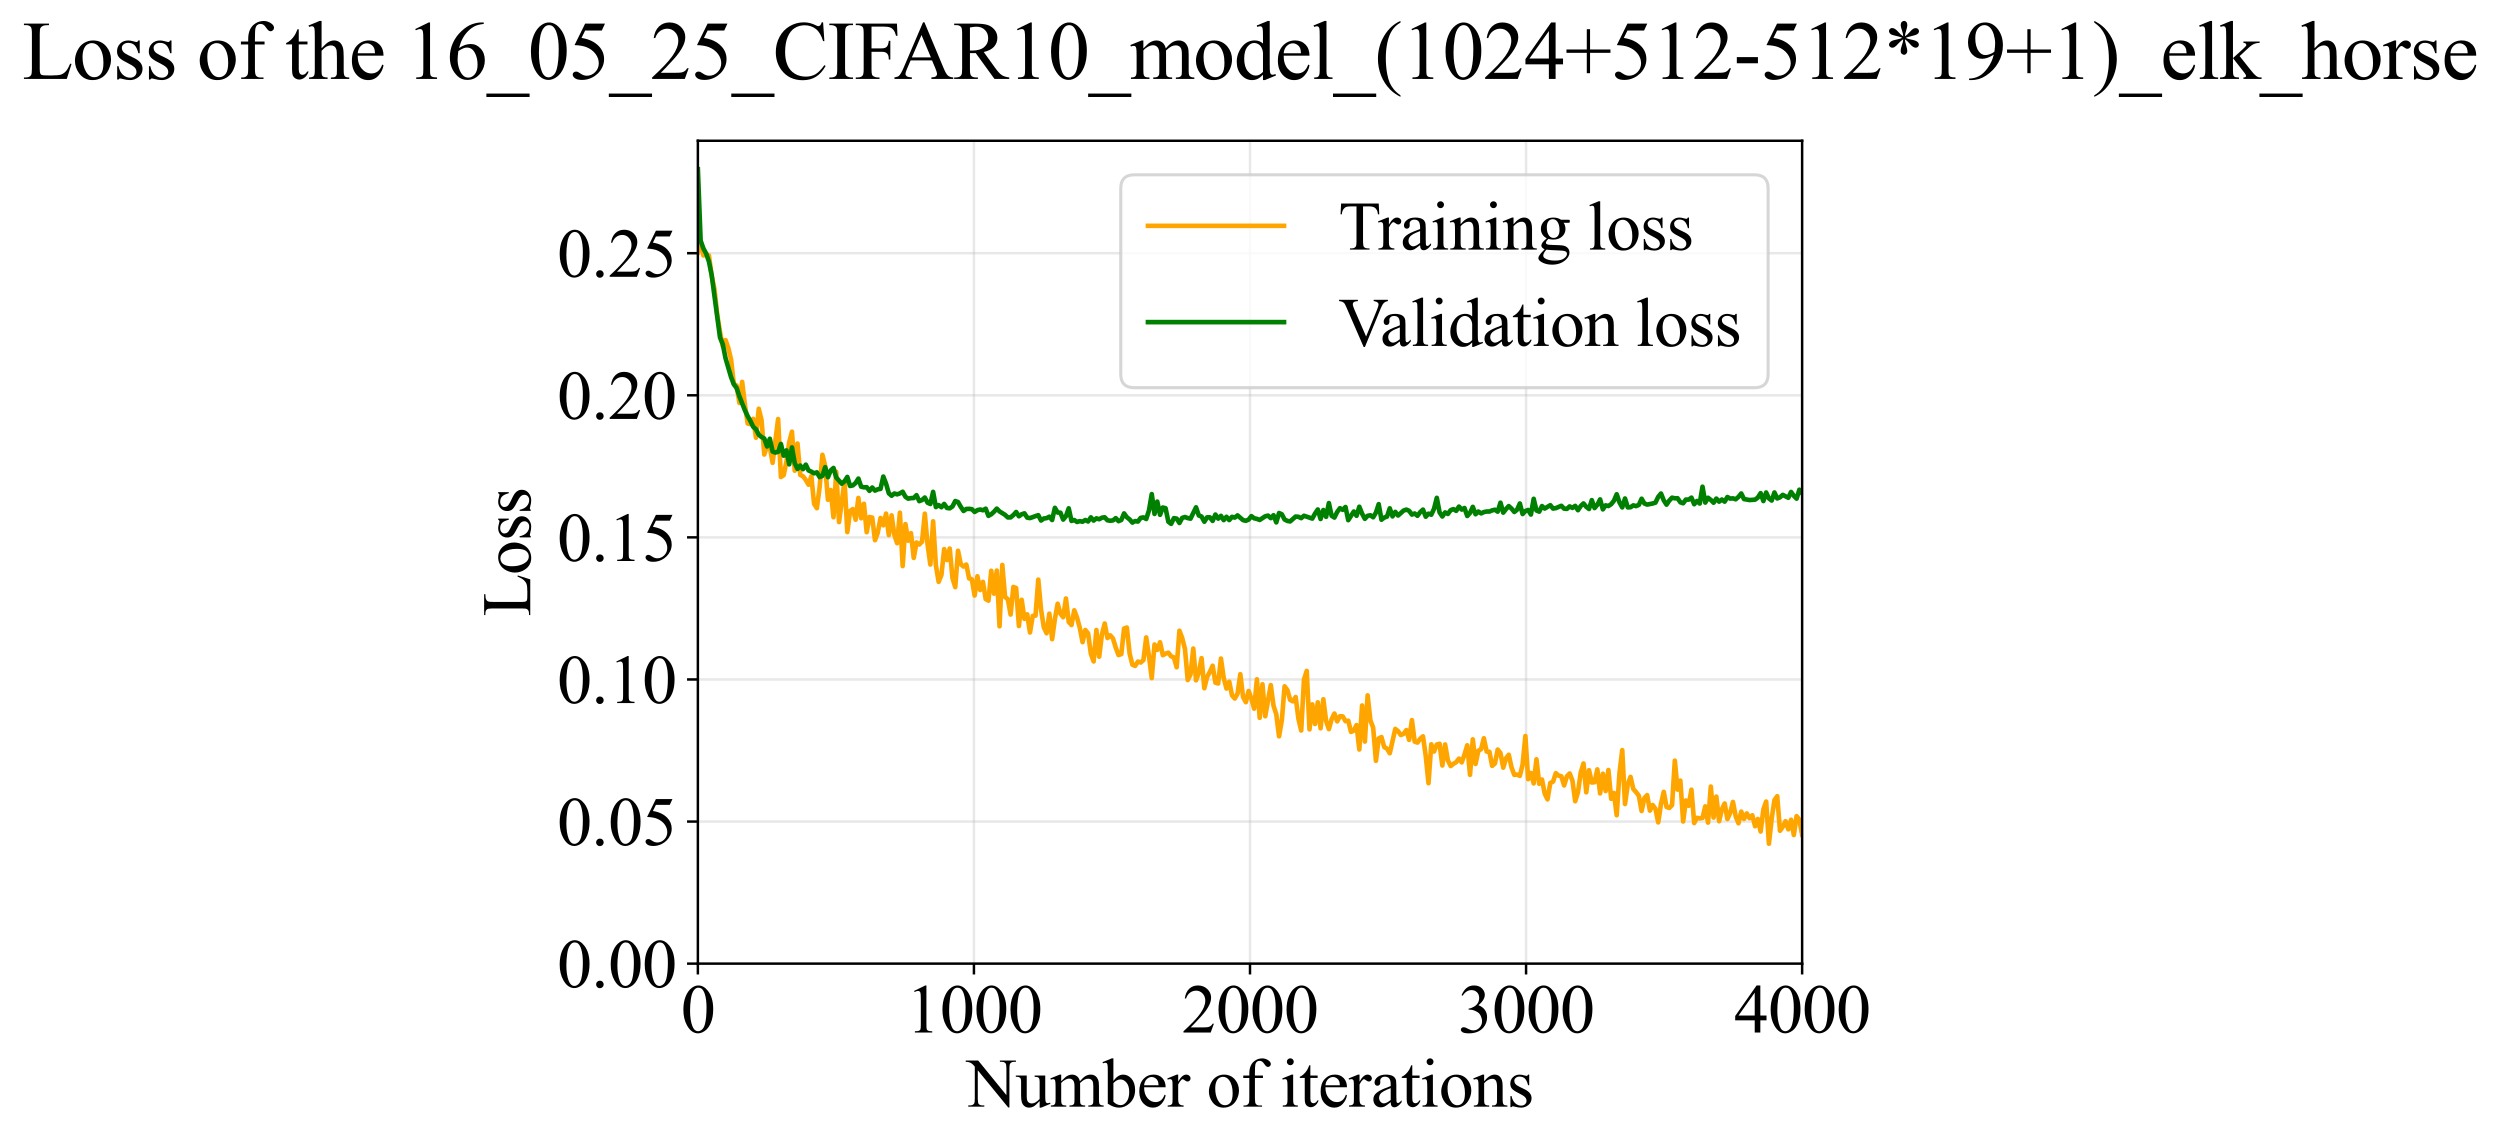 <?xml version="1.0" encoding="utf-8" standalone="no"?>
<!DOCTYPE svg PUBLIC "-//W3C//DTD SVG 1.1//EN"
  "http://www.w3.org/Graphics/SVG/1.1/DTD/svg11.dtd">
<svg xmlns:xlink="http://www.w3.org/1999/xlink" width="808.5pt" height="369.808pt" viewBox="0 0 808.5 369.808" xmlns="http://www.w3.org/2000/svg" version="1.1">
 <defs>
  <style type="text/css">*{stroke-linejoin: round; stroke-linecap: butt}</style>
 </defs>
 <g id="figure_1">
  <g id="patch_1">
   <path d="M -0 369.808 
L 808.5 369.808 
L 808.5 0 
L -0 0 
z
" style="fill: #ffffff"/>
  </g>
  <g id="axes_1">
   <g id="patch_2">
    <path d="M 225.69 311.644 
L 582.81 311.644 
L 582.81 45.532 
L 225.69 45.532 
z
" style="fill: #ffffff"/>
   </g>
   <g id="matplotlib.axis_1">
    <g id="xtick_1">
     <g id="line2d_1">
      <path d="M 225.69 311.644 
L 225.69 45.532 
" clip-path="url(#pa7003e4041)" style="fill: none; stroke: #b0b0b0; stroke-opacity: 0.3; stroke-width: 0.8; stroke-linecap: square"/>
     </g>
     <g id="line2d_2">
      <defs>
       <path id="m3076a26219" d="M 0 0 
L 0 3.5 
" style="stroke: #000000; stroke-width: 0.8"/>
      </defs>
      <g>
       <use xlink:href="#m3076a26219" x="225.69" y="311.644" style="stroke: #000000; stroke-width: 0.8"/>
      </g>
     </g>
     <g id="text_1">
      <!-- 0 -->
      <g transform="translate(220.19 333.92) scale(0.22 -0.22)">
       <defs>
        <path id="TimesNewRomanPSMT-30" d="M 231 2094 
Q 231 2819 450 3342 
Q 669 3866 1031 4122 
Q 1313 4325 1613 4325 
Q 2100 4325 2488 3828 
Q 2972 3213 2972 2159 
Q 2972 1422 2759 906 
Q 2547 391 2217 158 
Q 1888 -75 1581 -75 
Q 975 -75 572 641 
Q 231 1244 231 2094 
z
M 844 2016 
Q 844 1141 1059 588 
Q 1238 122 1591 122 
Q 1759 122 1940 273 
Q 2122 425 2216 781 
Q 2359 1319 2359 2297 
Q 2359 3022 2209 3506 
Q 2097 3866 1919 4016 
Q 1791 4119 1609 4119 
Q 1397 4119 1231 3928 
Q 1006 3669 925 3112 
Q 844 2556 844 2016 
z
" transform="scale(0.016)"/>
       </defs>
       <use xlink:href="#TimesNewRomanPSMT-30"/>
      </g>
     </g>
    </g>
    <g id="xtick_2">
     <g id="line2d_3">
      <path d="M 314.97 311.644 
L 314.97 45.532 
" clip-path="url(#pa7003e4041)" style="fill: none; stroke: #b0b0b0; stroke-opacity: 0.3; stroke-width: 0.8; stroke-linecap: square"/>
     </g>
     <g id="line2d_4">
      <g>
       <use xlink:href="#m3076a26219" x="314.97" y="311.644" style="stroke: #000000; stroke-width: 0.8"/>
      </g>
     </g>
     <g id="text_2">
      <!-- 1000 -->
      <g transform="translate(292.97 333.92) scale(0.22 -0.22)">
       <defs>
        <path id="TimesNewRomanPSMT-31" d="M 750 3822 
L 1781 4325 
L 1884 4325 
L 1884 747 
Q 1884 391 1914 303 
Q 1944 216 2037 169 
Q 2131 122 2419 116 
L 2419 0 
L 825 0 
L 825 116 
Q 1125 122 1212 167 
Q 1300 213 1334 289 
Q 1369 366 1369 747 
L 1369 3034 
Q 1369 3497 1338 3628 
Q 1316 3728 1258 3775 
Q 1200 3822 1119 3822 
Q 1003 3822 797 3725 
L 750 3822 
z
" transform="scale(0.016)"/>
       </defs>
       <use xlink:href="#TimesNewRomanPSMT-31"/>
       <use xlink:href="#TimesNewRomanPSMT-30" transform="translate(50 0)"/>
       <use xlink:href="#TimesNewRomanPSMT-30" transform="translate(100 0)"/>
       <use xlink:href="#TimesNewRomanPSMT-30" transform="translate(150 0)"/>
      </g>
     </g>
    </g>
    <g id="xtick_3">
     <g id="line2d_5">
      <path d="M 404.25 311.644 
L 404.25 45.532 
" clip-path="url(#pa7003e4041)" style="fill: none; stroke: #b0b0b0; stroke-opacity: 0.3; stroke-width: 0.8; stroke-linecap: square"/>
     </g>
     <g id="line2d_6">
      <g>
       <use xlink:href="#m3076a26219" x="404.25" y="311.644" style="stroke: #000000; stroke-width: 0.8"/>
      </g>
     </g>
     <g id="text_3">
      <!-- 2000 -->
      <g transform="translate(382.25 333.92) scale(0.22 -0.22)">
       <defs>
        <path id="TimesNewRomanPSMT-32" d="M 2934 816 
L 2638 0 
L 138 0 
L 138 116 
Q 1241 1122 1691 1759 
Q 2141 2397 2141 2925 
Q 2141 3328 1894 3587 
Q 1647 3847 1303 3847 
Q 991 3847 742 3664 
Q 494 3481 375 3128 
L 259 3128 
Q 338 3706 661 4015 
Q 984 4325 1469 4325 
Q 1984 4325 2329 3994 
Q 2675 3663 2675 3213 
Q 2675 2891 2525 2569 
Q 2294 2063 1775 1497 
Q 997 647 803 472 
L 1909 472 
Q 2247 472 2383 497 
Q 2519 522 2628 598 
Q 2738 675 2819 816 
L 2934 816 
z
" transform="scale(0.016)"/>
       </defs>
       <use xlink:href="#TimesNewRomanPSMT-32"/>
       <use xlink:href="#TimesNewRomanPSMT-30" transform="translate(50 0)"/>
       <use xlink:href="#TimesNewRomanPSMT-30" transform="translate(100 0)"/>
       <use xlink:href="#TimesNewRomanPSMT-30" transform="translate(150 0)"/>
      </g>
     </g>
    </g>
    <g id="xtick_4">
     <g id="line2d_7">
      <path d="M 493.53 311.644 
L 493.53 45.532 
" clip-path="url(#pa7003e4041)" style="fill: none; stroke: #b0b0b0; stroke-opacity: 0.3; stroke-width: 0.8; stroke-linecap: square"/>
     </g>
     <g id="line2d_8">
      <g>
       <use xlink:href="#m3076a26219" x="493.53" y="311.644" style="stroke: #000000; stroke-width: 0.8"/>
      </g>
     </g>
     <g id="text_4">
      <!-- 3000 -->
      <g transform="translate(471.53 333.92) scale(0.22 -0.22)">
       <defs>
        <path id="TimesNewRomanPSMT-33" d="M 325 3431 
Q 506 3859 782 4092 
Q 1059 4325 1472 4325 
Q 1981 4325 2253 3994 
Q 2459 3747 2459 3466 
Q 2459 3003 1878 2509 
Q 2269 2356 2469 2072 
Q 2669 1788 2669 1403 
Q 2669 853 2319 450 
Q 1863 -75 997 -75 
Q 569 -75 414 31 
Q 259 138 259 259 
Q 259 350 332 419 
Q 406 488 509 488 
Q 588 488 669 463 
Q 722 447 909 348 
Q 1097 250 1169 231 
Q 1284 197 1416 197 
Q 1734 197 1970 444 
Q 2206 691 2206 1028 
Q 2206 1275 2097 1509 
Q 2016 1684 1919 1775 
Q 1784 1900 1550 2001 
Q 1316 2103 1072 2103 
L 972 2103 
L 972 2197 
Q 1219 2228 1467 2375 
Q 1716 2522 1828 2728 
Q 1941 2934 1941 3181 
Q 1941 3503 1739 3701 
Q 1538 3900 1238 3900 
Q 753 3900 428 3381 
L 325 3431 
z
" transform="scale(0.016)"/>
       </defs>
       <use xlink:href="#TimesNewRomanPSMT-33"/>
       <use xlink:href="#TimesNewRomanPSMT-30" transform="translate(50 0)"/>
       <use xlink:href="#TimesNewRomanPSMT-30" transform="translate(100 0)"/>
       <use xlink:href="#TimesNewRomanPSMT-30" transform="translate(150 0)"/>
      </g>
     </g>
    </g>
    <g id="xtick_5">
     <g id="line2d_9">
      <path d="M 582.81 311.644 
L 582.81 45.532 
" clip-path="url(#pa7003e4041)" style="fill: none; stroke: #b0b0b0; stroke-opacity: 0.3; stroke-width: 0.8; stroke-linecap: square"/>
     </g>
     <g id="line2d_10">
      <g>
       <use xlink:href="#m3076a26219" x="582.81" y="311.644" style="stroke: #000000; stroke-width: 0.8"/>
      </g>
     </g>
     <g id="text_5">
      <!-- 4000 -->
      <g transform="translate(560.81 333.92) scale(0.22 -0.22)">
       <defs>
        <path id="TimesNewRomanPSMT-34" d="M 2978 1563 
L 2978 1119 
L 2409 1119 
L 2409 0 
L 1894 0 
L 1894 1119 
L 100 1119 
L 100 1519 
L 2066 4325 
L 2409 4325 
L 2409 1563 
L 2978 1563 
z
M 1894 1563 
L 1894 3666 
L 406 1563 
L 1894 1563 
z
" transform="scale(0.016)"/>
       </defs>
       <use xlink:href="#TimesNewRomanPSMT-34"/>
       <use xlink:href="#TimesNewRomanPSMT-30" transform="translate(50 0)"/>
       <use xlink:href="#TimesNewRomanPSMT-30" transform="translate(100 0)"/>
       <use xlink:href="#TimesNewRomanPSMT-30" transform="translate(150 0)"/>
      </g>
     </g>
    </g>
    <g id="text_6">
     <!-- Number of iterations -->
     <g transform="translate(312.608 357.902) scale(0.22 -0.22)">
      <defs>
       <path id="TimesNewRomanPSMT-4e" d="M -84 4238 
L 1066 4238 
L 3656 1059 
L 3656 3503 
Q 3656 3894 3569 3991 
Q 3453 4122 3203 4122 
L 3056 4122 
L 3056 4238 
L 4531 4238 
L 4531 4122 
L 4381 4122 
Q 4113 4122 4000 3959 
Q 3931 3859 3931 3503 
L 3931 -69 
L 3819 -69 
L 1025 3344 
L 1025 734 
Q 1025 344 1109 247 
Q 1228 116 1475 116 
L 1625 116 
L 1625 0 
L 150 0 
L 150 116 
L 297 116 
Q 569 116 681 278 
Q 750 378 750 734 
L 750 3681 
Q 566 3897 470 3965 
Q 375 4034 191 4094 
Q 100 4122 -84 4122 
L -84 4238 
z
" transform="scale(0.016)"/>
       <path id="TimesNewRomanPSMT-75" d="M 2709 2863 
L 2709 1128 
Q 2709 631 2732 520 
Q 2756 409 2807 365 
Q 2859 322 2928 322 
Q 3025 322 3147 375 
L 3191 266 
L 2334 -88 
L 2194 -88 
L 2194 519 
Q 1825 119 1631 15 
Q 1438 -88 1222 -88 
Q 981 -88 804 51 
Q 628 191 559 409 
Q 491 628 491 1028 
L 491 2306 
Q 491 2509 447 2587 
Q 403 2666 317 2708 
Q 231 2750 6 2747 
L 6 2863 
L 1009 2863 
L 1009 947 
Q 1009 547 1148 422 
Q 1288 297 1484 297 
Q 1619 297 1789 381 
Q 1959 466 2194 703 
L 2194 2325 
Q 2194 2569 2105 2655 
Q 2016 2741 1734 2747 
L 1734 2863 
L 2709 2863 
z
" transform="scale(0.016)"/>
       <path id="TimesNewRomanPSMT-6d" d="M 1050 2338 
Q 1363 2650 1419 2697 
Q 1559 2816 1721 2881 
Q 1884 2947 2044 2947 
Q 2313 2947 2506 2790 
Q 2700 2634 2766 2338 
Q 3088 2713 3309 2830 
Q 3531 2947 3766 2947 
Q 3994 2947 4170 2830 
Q 4347 2713 4450 2447 
Q 4519 2266 4519 1878 
L 4519 647 
Q 4519 378 4559 278 
Q 4591 209 4675 161 
Q 4759 113 4950 113 
L 4950 0 
L 3538 0 
L 3538 113 
L 3597 113 
Q 3781 113 3884 184 
Q 3956 234 3988 344 
Q 4000 397 4000 647 
L 4000 1878 
Q 4000 2228 3916 2372 
Q 3794 2572 3525 2572 
Q 3359 2572 3192 2489 
Q 3025 2406 2788 2181 
L 2781 2147 
L 2788 2013 
L 2788 647 
Q 2788 353 2820 281 
Q 2853 209 2943 161 
Q 3034 113 3253 113 
L 3253 0 
L 1806 0 
L 1806 113 
Q 2044 113 2133 169 
Q 2222 225 2256 338 
Q 2272 391 2272 647 
L 2272 1878 
Q 2272 2228 2169 2381 
Q 2031 2581 1784 2581 
Q 1616 2581 1450 2491 
Q 1191 2353 1050 2181 
L 1050 647 
Q 1050 366 1089 281 
Q 1128 197 1204 155 
Q 1281 113 1516 113 
L 1516 0 
L 100 0 
L 100 113 
Q 297 113 375 155 
Q 453 197 493 289 
Q 534 381 534 647 
L 534 1741 
Q 534 2213 506 2350 
Q 484 2453 437 2492 
Q 391 2531 309 2531 
Q 222 2531 100 2484 
L 53 2597 
L 916 2947 
L 1050 2947 
L 1050 2338 
z
" transform="scale(0.016)"/>
       <path id="TimesNewRomanPSMT-62" d="M 984 2369 
Q 1400 2947 1881 2947 
Q 2322 2947 2650 2570 
Q 2978 2194 2978 1541 
Q 2978 778 2472 313 
Q 2038 -88 1503 -88 
Q 1253 -88 995 3 
Q 738 94 469 275 
L 469 3241 
Q 469 3728 445 3840 
Q 422 3953 372 3993 
Q 322 4034 247 4034 
Q 159 4034 28 3984 
L -16 4094 
L 844 4444 
L 984 4444 
L 984 2369 
z
M 984 2169 
L 984 456 
Q 1144 300 1314 220 
Q 1484 141 1663 141 
Q 1947 141 2192 453 
Q 2438 766 2438 1363 
Q 2438 1913 2192 2208 
Q 1947 2503 1634 2503 
Q 1469 2503 1303 2419 
Q 1178 2356 984 2169 
z
" transform="scale(0.016)"/>
       <path id="TimesNewRomanPSMT-65" d="M 681 1784 
Q 678 1147 991 784 
Q 1303 422 1725 422 
Q 2006 422 2214 576 
Q 2422 731 2563 1106 
L 2659 1044 
Q 2594 616 2278 264 
Q 1963 -88 1488 -88 
Q 972 -88 605 314 
Q 238 716 238 1394 
Q 238 2128 614 2539 
Q 991 2950 1559 2950 
Q 2041 2950 2350 2633 
Q 2659 2316 2659 1784 
L 681 1784 
z
M 681 1966 
L 2006 1966 
Q 1991 2241 1941 2353 
Q 1863 2528 1708 2628 
Q 1553 2728 1384 2728 
Q 1125 2728 920 2526 
Q 716 2325 681 1966 
z
" transform="scale(0.016)"/>
       <path id="TimesNewRomanPSMT-72" d="M 1038 2947 
L 1038 2303 
Q 1397 2947 1775 2947 
Q 1947 2947 2059 2842 
Q 2172 2738 2172 2600 
Q 2172 2478 2090 2393 
Q 2009 2309 1897 2309 
Q 1788 2309 1652 2417 
Q 1516 2525 1450 2525 
Q 1394 2525 1328 2463 
Q 1188 2334 1038 2041 
L 1038 669 
Q 1038 431 1097 309 
Q 1138 225 1241 169 
Q 1344 113 1538 113 
L 1538 0 
L 72 0 
L 72 113 
Q 291 113 397 181 
Q 475 231 506 341 
Q 522 394 522 644 
L 522 1753 
Q 522 2253 501 2348 
Q 481 2444 426 2487 
Q 372 2531 291 2531 
Q 194 2531 72 2484 
L 41 2597 
L 906 2947 
L 1038 2947 
z
" transform="scale(0.016)"/>
       <path id="TimesNewRomanPSMT-20" transform="scale(0.016)"/>
       <path id="TimesNewRomanPSMT-6f" d="M 1600 2947 
Q 2250 2947 2644 2453 
Q 2978 2031 2978 1484 
Q 2978 1100 2793 706 
Q 2609 313 2286 112 
Q 1963 -88 1566 -88 
Q 919 -88 538 428 
Q 216 863 216 1403 
Q 216 1797 411 2186 
Q 606 2575 925 2761 
Q 1244 2947 1600 2947 
z
M 1503 2744 
Q 1338 2744 1170 2645 
Q 1003 2547 900 2300 
Q 797 2053 797 1666 
Q 797 1041 1045 587 
Q 1294 134 1700 134 
Q 2003 134 2200 384 
Q 2397 634 2397 1244 
Q 2397 2006 2069 2444 
Q 1847 2744 1503 2744 
z
" transform="scale(0.016)"/>
       <path id="TimesNewRomanPSMT-66" d="M 1319 2638 
L 1319 756 
Q 1319 356 1406 250 
Q 1522 113 1716 113 
L 1975 113 
L 1975 0 
L 266 0 
L 266 113 
L 394 113 
Q 519 113 622 175 
Q 725 238 764 344 
Q 803 450 803 756 
L 803 2638 
L 247 2638 
L 247 2863 
L 803 2863 
L 803 3050 
Q 803 3478 940 3775 
Q 1078 4072 1361 4255 
Q 1644 4438 1997 4438 
Q 2325 4438 2600 4225 
Q 2781 4084 2781 3909 
Q 2781 3816 2700 3733 
Q 2619 3650 2525 3650 
Q 2453 3650 2373 3701 
Q 2294 3753 2178 3923 
Q 2063 4094 1966 4153 
Q 1869 4213 1750 4213 
Q 1606 4213 1506 4136 
Q 1406 4059 1362 3898 
Q 1319 3738 1319 3069 
L 1319 2863 
L 2056 2863 
L 2056 2638 
L 1319 2638 
z
" transform="scale(0.016)"/>
       <path id="TimesNewRomanPSMT-69" d="M 928 4444 
Q 1059 4444 1151 4351 
Q 1244 4259 1244 4128 
Q 1244 3997 1151 3903 
Q 1059 3809 928 3809 
Q 797 3809 703 3903 
Q 609 3997 609 4128 
Q 609 4259 701 4351 
Q 794 4444 928 4444 
z
M 1188 2947 
L 1188 647 
Q 1188 378 1227 289 
Q 1266 200 1342 156 
Q 1419 113 1622 113 
L 1622 0 
L 231 0 
L 231 113 
Q 441 113 512 153 
Q 584 194 626 287 
Q 669 381 669 647 
L 669 1750 
Q 669 2216 641 2353 
Q 619 2453 572 2492 
Q 525 2531 444 2531 
Q 356 2531 231 2484 
L 188 2597 
L 1050 2947 
L 1188 2947 
z
" transform="scale(0.016)"/>
       <path id="TimesNewRomanPSMT-74" d="M 1031 3803 
L 1031 2863 
L 1700 2863 
L 1700 2644 
L 1031 2644 
L 1031 788 
Q 1031 509 1111 412 
Q 1191 316 1316 316 
Q 1419 316 1516 380 
Q 1613 444 1666 569 
L 1788 569 
Q 1678 263 1478 108 
Q 1278 -47 1066 -47 
Q 922 -47 784 33 
Q 647 113 581 261 
Q 516 409 516 719 
L 516 2644 
L 63 2644 
L 63 2747 
Q 234 2816 414 2980 
Q 594 3144 734 3369 
Q 806 3488 934 3803 
L 1031 3803 
z
" transform="scale(0.016)"/>
       <path id="TimesNewRomanPSMT-61" d="M 1822 413 
Q 1381 72 1269 19 
Q 1100 -59 909 -59 
Q 613 -59 420 144 
Q 228 347 228 678 
Q 228 888 322 1041 
Q 450 1253 767 1440 
Q 1084 1628 1822 1897 
L 1822 2009 
Q 1822 2438 1686 2597 
Q 1550 2756 1291 2756 
Q 1094 2756 978 2650 
Q 859 2544 859 2406 
L 866 2225 
Q 866 2081 792 2003 
Q 719 1925 600 1925 
Q 484 1925 411 2006 
Q 338 2088 338 2228 
Q 338 2497 613 2722 
Q 888 2947 1384 2947 
Q 1766 2947 2009 2819 
Q 2194 2722 2281 2516 
Q 2338 2381 2338 1966 
L 2338 994 
Q 2338 584 2353 492 
Q 2369 400 2405 369 
Q 2441 338 2488 338 
Q 2538 338 2575 359 
Q 2641 400 2828 588 
L 2828 413 
Q 2478 -56 2159 -56 
Q 2006 -56 1915 50 
Q 1825 156 1822 413 
z
M 1822 616 
L 1822 1706 
Q 1350 1519 1213 1441 
Q 966 1303 859 1153 
Q 753 1003 753 825 
Q 753 600 887 451 
Q 1022 303 1197 303 
Q 1434 303 1822 616 
z
" transform="scale(0.016)"/>
       <path id="TimesNewRomanPSMT-6e" d="M 1034 2341 
Q 1538 2947 1994 2947 
Q 2228 2947 2397 2830 
Q 2566 2713 2666 2444 
Q 2734 2256 2734 1869 
L 2734 647 
Q 2734 375 2778 278 
Q 2813 200 2889 156 
Q 2966 113 3172 113 
L 3172 0 
L 1756 0 
L 1756 113 
L 1816 113 
Q 2016 113 2095 173 
Q 2175 234 2206 353 
Q 2219 400 2219 647 
L 2219 1819 
Q 2219 2209 2117 2386 
Q 2016 2563 1775 2563 
Q 1403 2563 1034 2156 
L 1034 647 
Q 1034 356 1069 288 
Q 1113 197 1189 155 
Q 1266 113 1500 113 
L 1500 0 
L 84 0 
L 84 113 
L 147 113 
Q 366 113 442 223 
Q 519 334 519 647 
L 519 1709 
Q 519 2225 495 2337 
Q 472 2450 423 2490 
Q 375 2531 294 2531 
Q 206 2531 84 2484 
L 38 2597 
L 900 2947 
L 1034 2947 
L 1034 2341 
z
" transform="scale(0.016)"/>
       <path id="TimesNewRomanPSMT-73" d="M 2050 2947 
L 2050 1972 
L 1947 1972 
Q 1828 2431 1642 2597 
Q 1456 2763 1169 2763 
Q 950 2763 815 2647 
Q 681 2531 681 2391 
Q 681 2216 781 2091 
Q 878 1963 1175 1819 
L 1631 1597 
Q 2266 1288 2266 781 
Q 2266 391 1970 151 
Q 1675 -88 1309 -88 
Q 1047 -88 709 6 
Q 606 38 541 38 
Q 469 38 428 -44 
L 325 -44 
L 325 978 
L 428 978 
Q 516 541 762 319 
Q 1009 97 1316 97 
Q 1531 97 1667 223 
Q 1803 350 1803 528 
Q 1803 744 1651 891 
Q 1500 1038 1047 1263 
Q 594 1488 453 1669 
Q 313 1847 313 2119 
Q 313 2472 555 2709 
Q 797 2947 1181 2947 
Q 1350 2947 1591 2875 
Q 1750 2828 1803 2828 
Q 1853 2828 1881 2850 
Q 1909 2872 1947 2947 
L 2050 2947 
z
" transform="scale(0.016)"/>
      </defs>
      <use xlink:href="#TimesNewRomanPSMT-4e"/>
      <use xlink:href="#TimesNewRomanPSMT-75" transform="translate(72.217 0)"/>
      <use xlink:href="#TimesNewRomanPSMT-6d" transform="translate(122.217 0)"/>
      <use xlink:href="#TimesNewRomanPSMT-62" transform="translate(200 0)"/>
      <use xlink:href="#TimesNewRomanPSMT-65" transform="translate(250 0)"/>
      <use xlink:href="#TimesNewRomanPSMT-72" transform="translate(294.385 0)"/>
      <use xlink:href="#TimesNewRomanPSMT-20" transform="translate(327.686 0)"/>
      <use xlink:href="#TimesNewRomanPSMT-6f" transform="translate(352.686 0)"/>
      <use xlink:href="#TimesNewRomanPSMT-66" transform="translate(402.686 0)"/>
      <use xlink:href="#TimesNewRomanPSMT-20" transform="translate(435.986 0)"/>
      <use xlink:href="#TimesNewRomanPSMT-69" transform="translate(460.986 0)"/>
      <use xlink:href="#TimesNewRomanPSMT-74" transform="translate(488.77 0)"/>
      <use xlink:href="#TimesNewRomanPSMT-65" transform="translate(516.553 0)"/>
      <use xlink:href="#TimesNewRomanPSMT-72" transform="translate(560.938 0)"/>
      <use xlink:href="#TimesNewRomanPSMT-61" transform="translate(594.238 0)"/>
      <use xlink:href="#TimesNewRomanPSMT-74" transform="translate(638.623 0)"/>
      <use xlink:href="#TimesNewRomanPSMT-69" transform="translate(666.406 0)"/>
      <use xlink:href="#TimesNewRomanPSMT-6f" transform="translate(694.189 0)"/>
      <use xlink:href="#TimesNewRomanPSMT-6e" transform="translate(744.189 0)"/>
      <use xlink:href="#TimesNewRomanPSMT-73" transform="translate(794.189 0)"/>
     </g>
    </g>
   </g>
   <g id="matplotlib.axis_2">
    <g id="ytick_1">
     <g id="line2d_11">
      <path d="M 225.69 311.644 
L 582.81 311.644 
" clip-path="url(#pa7003e4041)" style="fill: none; stroke: #b0b0b0; stroke-opacity: 0.3; stroke-width: 0.8; stroke-linecap: square"/>
     </g>
     <g id="line2d_12">
      <defs>
       <path id="ma879e52574" d="M 0 0 
L -3.5 0 
" style="stroke: #000000; stroke-width: 0.8"/>
      </defs>
      <g>
       <use xlink:href="#ma879e52574" x="225.69" y="311.644" style="stroke: #000000; stroke-width: 0.8"/>
      </g>
     </g>
     <g id="text_7">
      <!-- 0.00 -->
      <g transform="translate(180.19 319.282) scale(0.22 -0.22)">
       <defs>
        <path id="TimesNewRomanPSMT-2e" d="M 800 606 
Q 947 606 1047 504 
Q 1147 403 1147 259 
Q 1147 116 1045 14 
Q 944 -88 800 -88 
Q 656 -88 554 14 
Q 453 116 453 259 
Q 453 406 554 506 
Q 656 606 800 606 
z
" transform="scale(0.016)"/>
       </defs>
       <use xlink:href="#TimesNewRomanPSMT-30"/>
       <use xlink:href="#TimesNewRomanPSMT-2e" transform="translate(50 0)"/>
       <use xlink:href="#TimesNewRomanPSMT-30" transform="translate(75 0)"/>
       <use xlink:href="#TimesNewRomanPSMT-30" transform="translate(125 0)"/>
      </g>
     </g>
    </g>
    <g id="ytick_2">
     <g id="line2d_13">
      <path d="M 225.69 265.691 
L 582.81 265.691 
" clip-path="url(#pa7003e4041)" style="fill: none; stroke: #b0b0b0; stroke-opacity: 0.3; stroke-width: 0.8; stroke-linecap: square"/>
     </g>
     <g id="line2d_14">
      <g>
       <use xlink:href="#ma879e52574" x="225.69" y="265.691" style="stroke: #000000; stroke-width: 0.8"/>
      </g>
     </g>
     <g id="text_8">
      <!-- 0.05 -->
      <g transform="translate(180.19 273.33) scale(0.22 -0.22)">
       <defs>
        <path id="TimesNewRomanPSMT-35" d="M 2778 4238 
L 2534 3706 
L 1259 3706 
L 981 3138 
Q 1809 3016 2294 2522 
Q 2709 2097 2709 1522 
Q 2709 1188 2573 903 
Q 2438 619 2231 419 
Q 2025 219 1772 97 
Q 1413 -75 1034 -75 
Q 653 -75 479 54 
Q 306 184 306 341 
Q 306 428 378 495 
Q 450 563 559 563 
Q 641 563 702 538 
Q 763 513 909 409 
Q 1144 247 1384 247 
Q 1750 247 2026 523 
Q 2303 800 2303 1197 
Q 2303 1581 2056 1914 
Q 1809 2247 1375 2428 
Q 1034 2569 447 2591 
L 1259 4238 
L 2778 4238 
z
" transform="scale(0.016)"/>
       </defs>
       <use xlink:href="#TimesNewRomanPSMT-30"/>
       <use xlink:href="#TimesNewRomanPSMT-2e" transform="translate(50 0)"/>
       <use xlink:href="#TimesNewRomanPSMT-30" transform="translate(75 0)"/>
       <use xlink:href="#TimesNewRomanPSMT-35" transform="translate(125 0)"/>
      </g>
     </g>
    </g>
    <g id="ytick_3">
     <g id="line2d_15">
      <path d="M 225.69 219.739 
L 582.81 219.739 
" clip-path="url(#pa7003e4041)" style="fill: none; stroke: #b0b0b0; stroke-opacity: 0.3; stroke-width: 0.8; stroke-linecap: square"/>
     </g>
     <g id="line2d_16">
      <g>
       <use xlink:href="#ma879e52574" x="225.69" y="219.739" style="stroke: #000000; stroke-width: 0.8"/>
      </g>
     </g>
     <g id="text_9">
      <!-- 0.10 -->
      <g transform="translate(180.19 227.378) scale(0.22 -0.22)">
       <use xlink:href="#TimesNewRomanPSMT-30"/>
       <use xlink:href="#TimesNewRomanPSMT-2e" transform="translate(50 0)"/>
       <use xlink:href="#TimesNewRomanPSMT-31" transform="translate(75 0)"/>
       <use xlink:href="#TimesNewRomanPSMT-30" transform="translate(125 0)"/>
      </g>
     </g>
    </g>
    <g id="ytick_4">
     <g id="line2d_17">
      <path d="M 225.69 173.787 
L 582.81 173.787 
" clip-path="url(#pa7003e4041)" style="fill: none; stroke: #b0b0b0; stroke-opacity: 0.3; stroke-width: 0.8; stroke-linecap: square"/>
     </g>
     <g id="line2d_18">
      <g>
       <use xlink:href="#ma879e52574" x="225.69" y="173.787" style="stroke: #000000; stroke-width: 0.8"/>
      </g>
     </g>
     <g id="text_10">
      <!-- 0.15 -->
      <g transform="translate(180.19 181.425) scale(0.22 -0.22)">
       <use xlink:href="#TimesNewRomanPSMT-30"/>
       <use xlink:href="#TimesNewRomanPSMT-2e" transform="translate(50 0)"/>
       <use xlink:href="#TimesNewRomanPSMT-31" transform="translate(75 0)"/>
       <use xlink:href="#TimesNewRomanPSMT-35" transform="translate(125 0)"/>
      </g>
     </g>
    </g>
    <g id="ytick_5">
     <g id="line2d_19">
      <path d="M 225.69 127.835 
L 582.81 127.835 
" clip-path="url(#pa7003e4041)" style="fill: none; stroke: #b0b0b0; stroke-opacity: 0.3; stroke-width: 0.8; stroke-linecap: square"/>
     </g>
     <g id="line2d_20">
      <g>
       <use xlink:href="#ma879e52574" x="225.69" y="127.835" style="stroke: #000000; stroke-width: 0.8"/>
      </g>
     </g>
     <g id="text_11">
      <!-- 0.20 -->
      <g transform="translate(180.19 135.473) scale(0.22 -0.22)">
       <use xlink:href="#TimesNewRomanPSMT-30"/>
       <use xlink:href="#TimesNewRomanPSMT-2e" transform="translate(50 0)"/>
       <use xlink:href="#TimesNewRomanPSMT-32" transform="translate(75 0)"/>
       <use xlink:href="#TimesNewRomanPSMT-30" transform="translate(125 0)"/>
      </g>
     </g>
    </g>
    <g id="ytick_6">
     <g id="line2d_21">
      <path d="M 225.69 81.883 
L 582.81 81.883 
" clip-path="url(#pa7003e4041)" style="fill: none; stroke: #b0b0b0; stroke-opacity: 0.3; stroke-width: 0.8; stroke-linecap: square"/>
     </g>
     <g id="line2d_22">
      <g>
       <use xlink:href="#ma879e52574" x="225.69" y="81.883" style="stroke: #000000; stroke-width: 0.8"/>
      </g>
     </g>
     <g id="text_12">
      <!-- 0.25 -->
      <g transform="translate(180.19 89.521) scale(0.22 -0.22)">
       <use xlink:href="#TimesNewRomanPSMT-30"/>
       <use xlink:href="#TimesNewRomanPSMT-2e" transform="translate(50 0)"/>
       <use xlink:href="#TimesNewRomanPSMT-32" transform="translate(75 0)"/>
       <use xlink:href="#TimesNewRomanPSMT-35" transform="translate(125 0)"/>
      </g>
     </g>
    </g>
    <g id="text_13">
     <!-- Loss -->
     <g transform="translate(171.484 199.369) rotate(-90) scale(0.22 -0.22)">
      <defs>
       <path id="TimesNewRomanPSMT-4c" d="M 3669 1172 
L 3772 1150 
L 3409 0 
L 128 0 
L 128 116 
L 288 116 
Q 556 116 672 291 
Q 738 391 738 753 
L 738 3488 
Q 738 3884 650 3984 
Q 528 4122 288 4122 
L 128 4122 
L 128 4238 
L 2047 4238 
L 2047 4122 
Q 1709 4125 1573 4059 
Q 1438 3994 1388 3894 
Q 1338 3794 1338 3416 
L 1338 753 
Q 1338 494 1388 397 
Q 1425 331 1503 300 
Q 1581 269 1991 269 
L 2300 269 
Q 2788 269 2984 341 
Q 3181 413 3343 595 
Q 3506 778 3669 1172 
z
" transform="scale(0.016)"/>
      </defs>
      <use xlink:href="#TimesNewRomanPSMT-4c"/>
      <use xlink:href="#TimesNewRomanPSMT-6f" transform="translate(61.084 0)"/>
      <use xlink:href="#TimesNewRomanPSMT-73" transform="translate(111.084 0)"/>
      <use xlink:href="#TimesNewRomanPSMT-73" transform="translate(150 0)"/>
     </g>
    </g>
   </g>
   <g id="line2d_23">
    <path d="M 225.69 81.611 
L 226.585 78.697 
L 227.48 82.615 
L 228.375 82.295 
L 229.27 82.624 
L 230.165 89.186 
L 231.06 93.474 
L 231.955 101.802 
L 232.85 107.305 
L 233.745 111.932 
L 234.64 109.988 
L 235.535 112.522 
L 236.43 116.319 
L 237.325 124.184 
L 238.22 124.651 
L 239.115 130.294 
L 240.01 123.499 
L 240.905 130.876 
L 241.8 136.967 
L 242.696 137.156 
L 243.591 135.466 
L 244.486 141.545 
L 245.381 132.196 
L 246.276 135.804 
L 247.171 146.988 
L 248.066 144.215 
L 248.961 144.492 
L 249.856 149.68 
L 251.646 135.52 
L 252.541 154.267 
L 253.436 153.664 
L 254.331 149.33 
L 255.226 143.011 
L 256.121 139.606 
L 257.016 152.223 
L 257.911 143.447 
L 258.806 153.59 
L 259.701 154.037 
L 260.596 155.218 
L 261.491 156.763 
L 262.386 153.998 
L 263.281 162.932 
L 264.176 164.348 
L 265.071 157.478 
L 265.967 147.078 
L 266.862 150.661 
L 267.757 161.618 
L 268.652 158.47 
L 269.547 167.281 
L 270.442 152.547 
L 271.337 168.84 
L 273.127 155.539 
L 274.022 172.075 
L 274.917 165.24 
L 275.812 164.639 
L 276.707 168.062 
L 277.602 161.039 
L 278.497 167.603 
L 279.392 162.925 
L 280.287 172.105 
L 281.182 167.212 
L 282.077 167.396 
L 282.972 174.694 
L 283.867 172.27 
L 284.762 167.514 
L 285.657 169.879 
L 286.552 166.103 
L 287.447 173.052 
L 288.342 166.673 
L 289.237 172.984 
L 290.133 175.67 
L 291.028 165.809 
L 291.923 183.071 
L 292.818 169.503 
L 293.713 174.844 
L 294.608 172.425 
L 295.503 180.434 
L 296.398 175.445 
L 297.293 176.09 
L 298.188 175.183 
L 299.083 166.127 
L 299.978 176.078 
L 300.873 182.564 
L 301.768 168.596 
L 302.663 182.817 
L 303.558 188.171 
L 304.453 185.967 
L 305.348 177.579 
L 306.243 181.111 
L 307.138 177.412 
L 308.033 186.987 
L 308.928 189.881 
L 309.823 178.114 
L 310.718 182.461 
L 311.613 183.228 
L 312.508 182.58 
L 313.403 187.043 
L 314.299 187.35 
L 315.194 192.581 
L 316.089 186.372 
L 316.984 190.811 
L 317.879 188.181 
L 318.774 193.747 
L 319.669 194.254 
L 320.564 184.591 
L 321.459 191.976 
L 322.354 184.52 
L 323.249 202.549 
L 324.144 182.702 
L 325.039 193.05 
L 325.934 193.795 
L 326.829 198.741 
L 327.724 189.819 
L 328.619 190.18 
L 329.514 202.448 
L 330.409 193.98 
L 331.304 200.146 
L 332.199 198.684 
L 333.094 204.545 
L 333.989 199.185 
L 334.884 199.084 
L 335.779 187.449 
L 336.674 197.122 
L 337.57 202.853 
L 338.465 204.787 
L 339.36 198.465 
L 340.255 206.706 
L 341.15 200.173 
L 342.045 195.255 
L 342.94 198.457 
L 343.835 199.615 
L 344.73 193.563 
L 345.625 201.133 
L 346.52 202.134 
L 347.415 197.374 
L 348.31 199.747 
L 349.205 203.04 
L 350.1 207.668 
L 350.995 203.734 
L 351.89 204.845 
L 352.785 211.43 
L 353.68 213.904 
L 354.575 203.749 
L 355.47 212.372 
L 356.365 205.165 
L 357.26 201.641 
L 358.155 206.339 
L 359.05 205.462 
L 359.945 206.504 
L 360.84 209.469 
L 361.736 211.848 
L 362.631 211.516 
L 363.526 203.271 
L 364.421 202.946 
L 365.316 211.336 
L 366.211 214.953 
L 367.106 215.343 
L 368.001 213.96 
L 368.896 214.256 
L 369.791 213.458 
L 370.686 206.147 
L 371.581 212.275 
L 372.476 219.301 
L 373.371 208.431 
L 374.266 210.18 
L 375.161 207.71 
L 376.056 211.886 
L 376.951 211.382 
L 377.846 211.083 
L 378.741 212.261 
L 379.636 212.611 
L 380.531 215.786 
L 381.426 203.978 
L 382.321 206.321 
L 383.216 209.876 
L 384.111 219.921 
L 385.007 218.162 
L 385.902 209.75 
L 386.797 220.013 
L 387.692 217.57 
L 388.587 212.854 
L 389.482 222.575 
L 390.377 218.954 
L 391.272 217.252 
L 392.167 215.304 
L 393.062 220.769 
L 393.957 221.038 
L 394.852 212.989 
L 395.747 219.254 
L 396.642 222.675 
L 397.537 220.474 
L 398.432 224.871 
L 399.327 225.897 
L 400.222 224.333 
L 401.117 218.042 
L 402.012 225.407 
L 402.907 227.082 
L 403.802 223.477 
L 404.697 225.941 
L 405.592 229.176 
L 406.487 219.686 
L 407.382 232.137 
L 408.277 221.289 
L 409.173 231.634 
L 410.963 221.557 
L 411.858 228.233 
L 412.753 231.012 
L 413.648 238.13 
L 414.543 232.936 
L 415.438 221.97 
L 416.333 223.14 
L 417.228 226.324 
L 418.123 226.81 
L 419.018 225.427 
L 419.913 232.446 
L 420.808 236.242 
L 421.703 219.8 
L 422.598 216.977 
L 423.493 235.874 
L 424.388 227.799 
L 425.283 234.135 
L 426.178 227.14 
L 427.073 235.529 
L 427.968 226.146 
L 428.863 233.166 
L 429.758 235.799 
L 430.653 232.573 
L 431.548 230.768 
L 432.443 233.287 
L 433.339 231.632 
L 434.234 231.691 
L 435.129 233.213 
L 436.024 233.081 
L 436.919 236.699 
L 437.814 236.264 
L 438.709 234.497 
L 439.604 242.389 
L 440.499 228.155 
L 441.394 239.817 
L 442.289 224.885 
L 443.184 232.979 
L 444.079 235.319 
L 444.974 246.05 
L 445.869 238.831 
L 446.764 238.368 
L 447.659 241.598 
L 448.554 242.112 
L 449.449 243.602 
L 451.239 235.726 
L 452.134 236.453 
L 453.029 237.707 
L 453.924 237.337 
L 454.819 236.106 
L 455.714 239.275 
L 456.61 232.887 
L 457.505 239.838 
L 458.4 240.154 
L 459.295 238.904 
L 460.19 238.134 
L 461.085 244.453 
L 461.98 253.277 
L 462.875 240.715 
L 463.77 243.032 
L 464.665 240.786 
L 465.56 240.536 
L 466.455 247.558 
L 467.35 240.763 
L 468.245 245.89 
L 469.14 247.736 
L 470.035 247.015 
L 470.93 246.503 
L 471.825 245.338 
L 472.72 246.559 
L 473.615 244.018 
L 474.51 241.033 
L 475.405 250.575 
L 476.3 239.114 
L 477.195 247.058 
L 478.09 242.79 
L 478.985 242.295 
L 479.88 238.756 
L 480.776 243.053 
L 481.671 243.123 
L 482.566 247.679 
L 483.461 246.908 
L 484.356 242.414 
L 485.251 243.538 
L 486.146 248.26 
L 487.041 245.22 
L 487.936 244.096 
L 488.831 248.199 
L 489.726 250.599 
L 490.621 250.49 
L 491.516 250.9 
L 492.411 247.264 
L 493.306 238.036 
L 494.201 251.986 
L 495.096 249.975 
L 495.991 253.35 
L 496.886 245.565 
L 497.781 253.468 
L 498.676 252.097 
L 499.571 256.688 
L 500.466 258.511 
L 501.361 253.233 
L 502.256 252.778 
L 503.151 250.049 
L 504.047 250.824 
L 504.942 251.07 
L 505.837 254.006 
L 506.732 251.071 
L 507.627 250.14 
L 508.522 252.408 
L 509.417 259.118 
L 510.312 256.229 
L 511.207 249.848 
L 512.102 246.908 
L 512.997 256.233 
L 513.892 249.072 
L 514.787 253.07 
L 515.682 252.975 
L 516.577 248.822 
L 517.472 256.581 
L 518.367 250.228 
L 519.262 255.828 
L 520.157 249.026 
L 521.052 258.338 
L 521.947 256.442 
L 522.842 263.645 
L 523.737 250.033 
L 524.632 242.6 
L 525.527 260.015 
L 526.422 253.645 
L 527.317 251.25 
L 528.213 255.169 
L 529.108 256.159 
L 530.003 257.354 
L 530.898 262.273 
L 531.793 258.103 
L 532.688 257.144 
L 533.583 262.146 
L 534.478 260.336 
L 535.373 261.59 
L 536.268 265.956 
L 537.163 260.002 
L 538.058 256.091 
L 538.953 260.973 
L 539.848 261.298 
L 540.743 260.346 
L 541.638 245.999 
L 542.533 255.371 
L 543.428 252.455 
L 544.323 265.667 
L 545.218 258.891 
L 546.113 260.591 
L 547.008 255.377 
L 547.903 266.175 
L 548.798 264.489 
L 549.693 264.676 
L 550.588 264.515 
L 551.483 260.779 
L 552.379 266.023 
L 553.274 254.38 
L 554.169 264.394 
L 555.064 257.62 
L 555.959 265.585 
L 556.854 261.736 
L 557.749 259.856 
L 558.644 264.874 
L 559.539 262.881 
L 560.434 259.348 
L 561.329 263.994 
L 562.224 266.247 
L 563.119 262.477 
L 564.014 264.847 
L 564.909 263.06 
L 565.804 264.593 
L 566.699 263.669 
L 567.594 267.199 
L 568.489 264.859 
L 569.384 268.915 
L 570.279 261.76 
L 571.174 259.234 
L 572.069 272.858 
L 572.964 264.74 
L 573.859 258.758 
L 574.754 257.496 
L 575.65 268.667 
L 576.545 267.394 
L 577.44 265.581 
L 578.335 268.203 
L 579.23 265.11 
L 580.125 270.035 
L 581.02 263.958 
L 581.915 265.099 
L 582.81 269.937 
L 582.81 269.937 
" clip-path="url(#pa7003e4041)" style="fill: none; stroke: #ffa500; stroke-width: 1.5; stroke-linecap: square"/>
   </g>
   <g id="line2d_24">
    <path d="M 225.69 54.722 
L 226.585 77.832 
L 227.48 80.366 
L 228.375 82.006 
L 229.27 84.585 
L 230.165 89.028 
L 232.85 109.118 
L 233.745 111.322 
L 234.64 115.848 
L 236.43 121.972 
L 237.325 124.29 
L 238.22 125.474 
L 239.115 128.169 
L 240.905 132.685 
L 241.8 134.602 
L 242.696 136.169 
L 243.591 138.023 
L 244.486 138.831 
L 245.381 140.58 
L 246.276 141.321 
L 247.171 141.833 
L 248.066 144.384 
L 248.961 141.894 
L 249.856 146.022 
L 250.751 146.357 
L 251.646 146.11 
L 252.541 143.575 
L 253.436 147.36 
L 254.331 145.663 
L 255.226 150.161 
L 256.121 144.689 
L 257.016 149.789 
L 257.911 151.634 
L 258.806 150.569 
L 259.701 151.714 
L 260.596 150.272 
L 261.491 152.137 
L 262.386 152.537 
L 263.281 153.068 
L 264.176 152.759 
L 265.071 154.287 
L 265.967 153.89 
L 266.862 151.091 
L 267.757 154.317 
L 268.652 152.14 
L 269.547 151.345 
L 270.442 154.437 
L 272.232 156.426 
L 273.127 155.665 
L 274.022 154.239 
L 274.917 157.157 
L 275.812 156.981 
L 276.707 156.192 
L 277.602 154.78 
L 278.497 157.391 
L 279.392 157.6 
L 280.287 157.56 
L 281.182 158.726 
L 282.077 157.669 
L 282.972 158.659 
L 283.867 158.25 
L 284.762 158.096 
L 285.657 154.128 
L 286.552 156.425 
L 287.447 159.543 
L 288.342 160.316 
L 289.237 159.603 
L 290.133 159.872 
L 291.028 159.56 
L 291.923 159.034 
L 292.818 160.663 
L 293.713 161.267 
L 294.608 161.091 
L 295.503 161.056 
L 296.398 160.143 
L 297.293 162.072 
L 298.188 161.709 
L 299.083 160.903 
L 299.978 162.572 
L 300.873 162.989 
L 301.768 159.075 
L 302.663 163.975 
L 303.558 163.345 
L 304.453 164.038 
L 305.348 162.979 
L 306.243 164.273 
L 307.138 164.389 
L 308.033 163.776 
L 308.928 162.04 
L 309.823 162.36 
L 310.718 163.915 
L 311.613 165.245 
L 312.508 164.595 
L 313.403 164.561 
L 314.299 164.667 
L 315.194 165.555 
L 316.089 164.997 
L 316.984 164.765 
L 317.879 165.015 
L 318.774 164.519 
L 319.669 166.817 
L 320.564 166.319 
L 321.459 165.503 
L 322.354 164.495 
L 323.249 165.391 
L 325.039 166.505 
L 325.934 167.341 
L 326.829 167.322 
L 327.724 166.579 
L 328.619 165.583 
L 329.514 166.959 
L 330.409 166.312 
L 331.304 166.021 
L 332.199 167.395 
L 333.094 167.556 
L 334.884 166.905 
L 335.779 166.608 
L 336.674 168.329 
L 337.57 167.682 
L 338.465 167.572 
L 339.36 167.099 
L 340.255 168.168 
L 341.15 164.242 
L 342.045 165.748 
L 342.94 165.804 
L 343.835 168.026 
L 344.73 166.934 
L 345.625 164.399 
L 346.52 168.469 
L 347.415 168.184 
L 348.31 168.798 
L 349.205 168.53 
L 350.1 168.719 
L 350.995 168.17 
L 351.89 168.641 
L 352.785 167.314 
L 353.68 168.35 
L 354.575 167.637 
L 355.47 167.925 
L 356.365 167.424 
L 357.26 167.295 
L 358.155 168.26 
L 359.05 168.408 
L 359.945 168.294 
L 360.84 167.57 
L 361.736 168.54 
L 362.631 168.157 
L 363.526 166.037 
L 364.421 167.282 
L 365.316 167.969 
L 366.211 169 
L 367.106 168.512 
L 368.001 168.668 
L 368.896 167.485 
L 369.791 167.326 
L 370.686 167.839 
L 371.581 165.066 
L 372.476 159.799 
L 373.371 166.2 
L 374.266 162.219 
L 375.161 166.485 
L 376.056 164.127 
L 376.951 164.371 
L 377.846 168.724 
L 378.741 169.419 
L 379.636 167.567 
L 380.531 167.722 
L 381.426 169.134 
L 382.321 167.496 
L 383.216 167.206 
L 384.111 167.541 
L 385.007 167.735 
L 386.797 164.07 
L 387.692 166.703 
L 388.587 167.062 
L 389.482 168.721 
L 390.377 167.309 
L 391.272 167.308 
L 392.167 168.45 
L 393.062 166.41 
L 393.957 167.719 
L 394.852 166.832 
L 395.747 168.207 
L 396.642 167.129 
L 397.537 168.188 
L 398.432 167.154 
L 399.327 167.382 
L 400.222 166.677 
L 402.012 168.217 
L 402.907 168.417 
L 403.802 168.05 
L 404.697 166.927 
L 405.592 167.612 
L 406.487 167.809 
L 407.382 168.152 
L 409.173 166.978 
L 410.068 166.741 
L 410.963 167.557 
L 411.858 166.631 
L 412.753 168.931 
L 413.648 165.913 
L 414.543 166.328 
L 415.438 168.01 
L 416.333 168.465 
L 417.228 168.628 
L 419.018 167.055 
L 419.913 167.139 
L 420.808 167.565 
L 421.703 166.797 
L 424.388 167.707 
L 425.283 166.078 
L 426.178 164.767 
L 427.073 167.837 
L 427.968 164.95 
L 428.863 167.136 
L 429.758 162.696 
L 430.653 166.813 
L 431.548 167.378 
L 432.443 165.573 
L 433.339 164.352 
L 434.234 164.874 
L 435.129 163.966 
L 436.024 168.219 
L 437.814 165.429 
L 438.709 166.809 
L 439.604 163.881 
L 440.499 166.11 
L 441.394 167.782 
L 442.289 166.816 
L 443.184 166.648 
L 444.079 167.284 
L 444.974 165.79 
L 445.869 163.046 
L 446.764 168.072 
L 447.659 167.389 
L 448.554 167.064 
L 449.449 164.395 
L 450.344 166.998 
L 451.239 165.544 
L 452.134 166.714 
L 453.924 165.109 
L 454.819 164.81 
L 455.714 165.2 
L 456.61 166.42 
L 457.505 166.059 
L 458.4 166.808 
L 459.295 165.628 
L 460.19 164.812 
L 461.085 167.1 
L 461.98 166.116 
L 462.875 166.451 
L 463.77 164.541 
L 464.665 161.009 
L 465.56 165.717 
L 466.455 167.027 
L 467.35 165.717 
L 468.245 166.206 
L 469.14 164.984 
L 470.035 164.655 
L 470.93 165.205 
L 471.825 163.835 
L 472.72 164.79 
L 473.615 164.296 
L 474.51 166.871 
L 475.405 165.879 
L 476.3 163.924 
L 477.195 166.298 
L 478.09 165.433 
L 478.985 166.025 
L 479.88 165.613 
L 480.776 165.418 
L 481.671 165.434 
L 482.566 165.06 
L 483.461 164.845 
L 484.356 165.464 
L 485.251 162.572 
L 486.146 165.786 
L 487.041 164.632 
L 487.936 163.676 
L 488.831 164.484 
L 489.726 165.561 
L 490.621 164.845 
L 491.516 162.828 
L 492.411 166.233 
L 493.306 165.249 
L 494.201 164.931 
L 495.096 166.401 
L 495.991 161.323 
L 496.886 165.08 
L 497.781 165.469 
L 498.676 163.669 
L 499.571 164.462 
L 501.361 163.383 
L 502.256 164.468 
L 503.151 164.33 
L 504.942 163.578 
L 505.837 164.497 
L 506.732 164.575 
L 507.627 163.771 
L 508.522 164.249 
L 509.417 163.609 
L 510.312 164.996 
L 511.207 163.646 
L 512.102 162.817 
L 512.997 163.899 
L 513.892 164.597 
L 514.787 161.75 
L 515.682 164.301 
L 516.577 163.258 
L 517.472 161.506 
L 518.367 164.723 
L 519.262 163.436 
L 520.157 163.644 
L 521.052 163.059 
L 521.947 161.939 
L 522.842 159.847 
L 523.737 162.46 
L 524.632 164.094 
L 525.527 161.216 
L 526.422 164.084 
L 527.317 164.05 
L 528.213 163.431 
L 529.108 163.677 
L 530.003 163.28 
L 530.898 161.295 
L 531.793 162.823 
L 532.688 163.189 
L 534.478 162.828 
L 535.373 162.548 
L 536.268 160.69 
L 537.163 159.61 
L 538.058 161.808 
L 538.953 163.196 
L 539.848 161.882 
L 540.743 160.943 
L 541.638 161.155 
L 542.533 161.137 
L 543.428 162.441 
L 544.323 162.755 
L 545.218 161.556 
L 546.113 161.582 
L 547.008 160.939 
L 547.903 163.062 
L 548.798 162.022 
L 549.693 162.843 
L 550.588 157.408 
L 551.483 162.529 
L 552.379 160.98 
L 553.274 161.671 
L 554.169 162.574 
L 555.064 161.247 
L 555.959 162.237 
L 556.854 161.545 
L 557.749 162.227 
L 558.644 160.735 
L 559.539 161.246 
L 560.434 161.166 
L 561.329 161.465 
L 562.224 160.698 
L 563.119 159.595 
L 564.014 161.401 
L 565.804 161.714 
L 567.594 161.586 
L 568.489 160.909 
L 569.384 159.492 
L 570.279 162.033 
L 571.174 159.277 
L 572.069 161.201 
L 572.964 161.866 
L 573.859 159.272 
L 574.754 161.197 
L 575.65 160.836 
L 576.545 160.043 
L 578.335 160.975 
L 579.23 159.105 
L 580.125 160.349 
L 581.02 161.261 
L 581.915 158.373 
L 582.81 159.519 
L 582.81 159.519 
" clip-path="url(#pa7003e4041)" style="fill: none; stroke: #008000; stroke-width: 1.5; stroke-linecap: square"/>
   </g>
   <g id="patch_3">
    <path d="M 225.69 311.644 
L 225.69 45.532 
" style="fill: none; stroke: #000000; stroke-width: 0.8; stroke-linejoin: miter; stroke-linecap: square"/>
   </g>
   <g id="patch_4">
    <path d="M 582.81 311.644 
L 582.81 45.532 
" style="fill: none; stroke: #000000; stroke-width: 0.8; stroke-linejoin: miter; stroke-linecap: square"/>
   </g>
   <g id="patch_5">
    <path d="M 225.69 311.644 
L 582.81 311.644 
" style="fill: none; stroke: #000000; stroke-width: 0.8; stroke-linejoin: miter; stroke-linecap: square"/>
   </g>
   <g id="patch_6">
    <path d="M 225.69 45.532 
L 582.81 45.532 
" style="fill: none; stroke: #000000; stroke-width: 0.8; stroke-linejoin: miter; stroke-linecap: square"/>
   </g>
   <g id="text_14">
    <!-- Loss of the 16_05_25_CIFAR10_model_(1024+512-512*19+1)_elk_horse -->
    <g transform="translate(7.2 25.532) scale(0.264 -0.264)">
     <defs>
      <path id="TimesNewRomanPSMT-68" d="M 1041 4444 
L 1041 2350 
Q 1388 2731 1591 2839 
Q 1794 2947 1997 2947 
Q 2241 2947 2416 2812 
Q 2591 2678 2675 2391 
Q 2734 2191 2734 1659 
L 2734 647 
Q 2734 375 2778 275 
Q 2809 200 2884 156 
Q 2959 113 3159 113 
L 3159 0 
L 1753 0 
L 1753 113 
L 1819 113 
Q 2019 113 2097 173 
Q 2175 234 2206 353 
Q 2216 403 2216 647 
L 2216 1659 
Q 2216 2128 2167 2275 
Q 2119 2422 2012 2495 
Q 1906 2569 1756 2569 
Q 1603 2569 1437 2487 
Q 1272 2406 1041 2159 
L 1041 647 
Q 1041 353 1073 281 
Q 1106 209 1195 161 
Q 1284 113 1503 113 
L 1503 0 
L 84 0 
L 84 113 
Q 275 113 384 172 
Q 447 203 484 290 
Q 522 378 522 647 
L 522 3238 
Q 522 3728 498 3840 
Q 475 3953 426 3993 
Q 378 4034 297 4034 
Q 231 4034 84 3984 
L 41 4094 
L 897 4444 
L 1041 4444 
z
" transform="scale(0.016)"/>
      <path id="TimesNewRomanPSMT-36" d="M 2869 4325 
L 2869 4209 
Q 2456 4169 2195 4045 
Q 1934 3922 1679 3669 
Q 1425 3416 1258 3105 
Q 1091 2794 978 2366 
Q 1428 2675 1881 2675 
Q 2316 2675 2634 2325 
Q 2953 1975 2953 1425 
Q 2953 894 2631 456 
Q 2244 -75 1606 -75 
Q 1172 -75 869 213 
Q 275 772 275 1663 
Q 275 2231 503 2743 
Q 731 3256 1154 3653 
Q 1578 4050 1965 4187 
Q 2353 4325 2688 4325 
L 2869 4325 
z
M 925 2138 
Q 869 1716 869 1456 
Q 869 1156 980 804 
Q 1091 453 1309 247 
Q 1469 100 1697 100 
Q 1969 100 2183 356 
Q 2397 613 2397 1088 
Q 2397 1622 2184 2012 
Q 1972 2403 1581 2403 
Q 1463 2403 1327 2353 
Q 1191 2303 925 2138 
z
" transform="scale(0.016)"/>
      <path id="TimesNewRomanPSMT-5f" d="M 3256 -1381 
L -53 -1381 
L -53 -1119 
L 3256 -1119 
L 3256 -1381 
z
" transform="scale(0.016)"/>
      <path id="TimesNewRomanPSMT-43" d="M 3853 4334 
L 3950 2894 
L 3853 2894 
Q 3659 3541 3300 3825 
Q 2941 4109 2438 4109 
Q 2016 4109 1675 3895 
Q 1334 3681 1139 3212 
Q 944 2744 944 2047 
Q 944 1472 1128 1050 
Q 1313 628 1683 403 
Q 2053 178 2528 178 
Q 2941 178 3256 354 
Q 3572 531 3950 1056 
L 4047 994 
Q 3728 428 3303 165 
Q 2878 -97 2294 -97 
Q 1241 -97 663 684 
Q 231 1266 231 2053 
Q 231 2688 515 3219 
Q 800 3750 1298 4042 
Q 1797 4334 2388 4334 
Q 2847 4334 3294 4109 
Q 3425 4041 3481 4041 
Q 3566 4041 3628 4100 
Q 3709 4184 3744 4334 
L 3853 4334 
z
" transform="scale(0.016)"/>
      <path id="TimesNewRomanPSMT-49" d="M 1975 116 
L 1975 0 
L 159 0 
L 159 116 
L 309 116 
Q 572 116 691 269 
Q 766 369 766 750 
L 766 3488 
Q 766 3809 725 3913 
Q 694 3991 597 4047 
Q 459 4122 309 4122 
L 159 4122 
L 159 4238 
L 1975 4238 
L 1975 4122 
L 1822 4122 
Q 1563 4122 1444 3969 
Q 1366 3869 1366 3488 
L 1366 750 
Q 1366 428 1406 325 
Q 1438 247 1538 191 
Q 1672 116 1822 116 
L 1975 116 
z
" transform="scale(0.016)"/>
      <path id="TimesNewRomanPSMT-46" d="M 1309 4006 
L 1309 2341 
L 2081 2341 
Q 2347 2341 2470 2458 
Q 2594 2575 2634 2922 
L 2750 2922 
L 2750 1488 
L 2634 1488 
Q 2631 1734 2570 1850 
Q 2509 1966 2401 2023 
Q 2294 2081 2081 2081 
L 1309 2081 
L 1309 750 
Q 1309 428 1350 325 
Q 1381 247 1481 191 
Q 1619 116 1769 116 
L 1922 116 
L 1922 0 
L 103 0 
L 103 116 
L 253 116 
Q 516 116 634 269 
Q 709 369 709 750 
L 709 3488 
Q 709 3809 669 3913 
Q 638 3991 541 4047 
Q 406 4122 253 4122 
L 103 4122 
L 103 4238 
L 3256 4238 
L 3297 3306 
L 3188 3306 
Q 3106 3603 2998 3742 
Q 2891 3881 2733 3943 
Q 2575 4006 2244 4006 
L 1309 4006 
z
" transform="scale(0.016)"/>
      <path id="TimesNewRomanPSMT-41" d="M 2928 1419 
L 1288 1419 
L 1000 750 
Q 894 503 894 381 
Q 894 284 986 211 
Q 1078 138 1384 116 
L 1384 0 
L 50 0 
L 50 116 
Q 316 163 394 238 
Q 553 388 747 847 
L 2238 4334 
L 2347 4334 
L 3822 809 
Q 4000 384 4145 257 
Q 4291 131 4550 116 
L 4550 0 
L 2878 0 
L 2878 116 
Q 3131 128 3220 200 
Q 3309 272 3309 375 
Q 3309 513 3184 809 
L 2928 1419 
z
M 2841 1650 
L 2122 3363 
L 1384 1650 
L 2841 1650 
z
" transform="scale(0.016)"/>
      <path id="TimesNewRomanPSMT-52" d="M 4325 0 
L 3194 0 
L 1759 1981 
Q 1600 1975 1500 1975 
Q 1459 1975 1412 1976 
Q 1366 1978 1316 1981 
L 1316 750 
Q 1316 350 1403 253 
Q 1522 116 1759 116 
L 1925 116 
L 1925 0 
L 109 0 
L 109 116 
L 269 116 
Q 538 116 653 291 
Q 719 388 719 750 
L 719 3488 
Q 719 3888 631 3984 
Q 509 4122 269 4122 
L 109 4122 
L 109 4238 
L 1653 4238 
Q 2328 4238 2648 4139 
Q 2969 4041 3192 3777 
Q 3416 3513 3416 3147 
Q 3416 2756 3161 2468 
Q 2906 2181 2372 2063 
L 3247 847 
Q 3547 428 3762 290 
Q 3978 153 4325 116 
L 4325 0 
z
M 1316 2178 
Q 1375 2178 1419 2176 
Q 1463 2175 1491 2175 
Q 2097 2175 2405 2437 
Q 2713 2700 2713 3106 
Q 2713 3503 2464 3751 
Q 2216 4000 1806 4000 
Q 1625 4000 1316 3941 
L 1316 2178 
z
" transform="scale(0.016)"/>
      <path id="TimesNewRomanPSMT-64" d="M 2222 322 
Q 2013 103 1813 7 
Q 1613 -88 1381 -88 
Q 913 -88 563 304 
Q 213 697 213 1313 
Q 213 1928 600 2439 
Q 988 2950 1597 2950 
Q 1975 2950 2222 2709 
L 2222 3238 
Q 2222 3728 2198 3840 
Q 2175 3953 2125 3993 
Q 2075 4034 2000 4034 
Q 1919 4034 1784 3984 
L 1744 4094 
L 2597 4444 
L 2738 4444 
L 2738 1134 
Q 2738 631 2761 520 
Q 2784 409 2836 365 
Q 2888 322 2956 322 
Q 3041 322 3181 375 
L 3216 266 
L 2366 -88 
L 2222 -88 
L 2222 322 
z
M 2222 541 
L 2222 2016 
Q 2203 2228 2109 2403 
Q 2016 2578 1861 2667 
Q 1706 2756 1559 2756 
Q 1284 2756 1069 2509 
Q 784 2184 784 1559 
Q 784 928 1059 592 
Q 1334 256 1672 256 
Q 1956 256 2222 541 
z
" transform="scale(0.016)"/>
      <path id="TimesNewRomanPSMT-6c" d="M 1184 4444 
L 1184 647 
Q 1184 378 1223 290 
Q 1263 203 1344 158 
Q 1425 113 1647 113 
L 1647 0 
L 244 0 
L 244 113 
Q 441 113 512 153 
Q 584 194 625 287 
Q 666 381 666 647 
L 666 3247 
Q 666 3731 644 3842 
Q 622 3953 573 3993 
Q 525 4034 450 4034 
Q 369 4034 244 3984 
L 191 4094 
L 1044 4444 
L 1184 4444 
z
" transform="scale(0.016)"/>
      <path id="TimesNewRomanPSMT-28" d="M 1988 -1253 
L 1988 -1369 
Q 1516 -1131 1200 -813 
Q 750 -359 506 256 
Q 263 872 263 1534 
Q 263 2503 741 3301 
Q 1219 4100 1988 4444 
L 1988 4313 
Q 1603 4100 1356 3731 
Q 1109 3363 987 2797 
Q 866 2231 866 1616 
Q 866 947 969 400 
Q 1050 -31 1165 -292 
Q 1281 -553 1476 -793 
Q 1672 -1034 1988 -1253 
z
" transform="scale(0.016)"/>
      <path id="TimesNewRomanPSMT-2b" d="M 1672 441 
L 1672 2000 
L 116 2000 
L 116 2256 
L 1672 2256 
L 1672 3809 
L 1922 3809 
L 1922 2256 
L 3484 2256 
L 3484 2000 
L 1922 2000 
L 1922 441 
L 1672 441 
z
" transform="scale(0.016)"/>
      <path id="TimesNewRomanPSMT-2d" d="M 259 1672 
L 1875 1672 
L 1875 1200 
L 259 1200 
L 259 1672 
z
" transform="scale(0.016)"/>
      <path id="TimesNewRomanPSMT-2a" d="M 1544 3263 
Q 1531 3478 1456 3691 
Q 1350 3997 1350 4113 
Q 1350 4275 1426 4359 
Q 1503 4444 1616 4444 
Q 1713 4444 1784 4359 
Q 1856 4275 1856 4119 
Q 1856 3978 1773 3726 
Q 1691 3475 1672 3263 
Q 1844 3372 1981 3528 
Q 2194 3775 2297 3834 
Q 2400 3894 2506 3894 
Q 2609 3894 2679 3823 
Q 2750 3753 2750 3656 
Q 2750 3541 2647 3450 
Q 2544 3359 2131 3269 
Q 1891 3216 1731 3147 
Q 1894 3063 2128 3019 
Q 2506 2950 2623 2847 
Q 2741 2744 2741 2622 
Q 2741 2528 2670 2459 
Q 2600 2391 2506 2391 
Q 2413 2391 2298 2456 
Q 2184 2522 1991 2750 
Q 1863 2903 1672 3038 
Q 1678 2859 1744 2650 
Q 1856 2281 1856 2147 
Q 1856 2022 1781 1936 
Q 1706 1850 1622 1850 
Q 1506 1850 1413 1941 
Q 1347 2006 1347 2150 
Q 1347 2300 1419 2511 
Q 1491 2722 1509 2801 
Q 1528 2881 1544 3038 
Q 1359 2916 1222 2766 
Q 994 2509 878 2441 
Q 797 2391 709 2391 
Q 603 2391 528 2462 
Q 453 2534 453 2622 
Q 453 2700 517 2786 
Q 581 2872 709 2928 
Q 794 2966 1094 3028 
Q 1288 3069 1472 3147 
Q 1303 3231 1069 3278 
Q 684 3359 594 3425 
Q 453 3528 453 3675 
Q 453 3759 523 3829 
Q 594 3900 688 3900 
Q 791 3900 906 3834 
Q 1022 3769 1194 3570 
Q 1366 3372 1544 3263 
z
" transform="scale(0.016)"/>
      <path id="TimesNewRomanPSMT-39" d="M 338 -88 
L 338 28 
Q 744 34 1094 217 
Q 1444 400 1770 856 
Q 2097 1313 2225 1859 
Q 1734 1544 1338 1544 
Q 891 1544 572 1889 
Q 253 2234 253 2806 
Q 253 3363 572 3797 
Q 956 4325 1575 4325 
Q 2097 4325 2469 3894 
Q 2925 3359 2925 2575 
Q 2925 1869 2578 1258 
Q 2231 647 1613 244 
Q 1109 -88 516 -88 
L 338 -88 
z
M 2275 2091 
Q 2331 2497 2331 2741 
Q 2331 3044 2228 3395 
Q 2125 3747 1936 3934 
Q 1747 4122 1506 4122 
Q 1228 4122 1018 3872 
Q 809 3622 809 3128 
Q 809 2469 1088 2097 
Q 1291 1828 1588 1828 
Q 1731 1828 1928 1897 
Q 2125 1966 2275 2091 
z
" transform="scale(0.016)"/>
      <path id="TimesNewRomanPSMT-29" d="M 144 4313 
L 144 4444 
Q 619 4209 934 3891 
Q 1381 3434 1625 2820 
Q 1869 2206 1869 1541 
Q 1869 572 1392 -226 
Q 916 -1025 144 -1369 
L 144 -1253 
Q 528 -1038 776 -670 
Q 1025 -303 1145 264 
Q 1266 831 1266 1447 
Q 1266 2113 1163 2663 
Q 1084 3094 967 3353 
Q 850 3613 656 3853 
Q 463 4094 144 4313 
z
" transform="scale(0.016)"/>
      <path id="TimesNewRomanPSMT-6b" d="M 1047 4444 
L 1047 1594 
L 1775 2259 
Q 2006 2472 2044 2528 
Q 2069 2566 2069 2603 
Q 2069 2666 2017 2711 
Q 1966 2756 1847 2763 
L 1847 2863 
L 3091 2863 
L 3091 2763 
Q 2834 2756 2664 2684 
Q 2494 2613 2291 2428 
L 1556 1750 
L 2291 822 
Q 2597 438 2703 334 
Q 2853 188 2966 144 
Q 3044 113 3238 113 
L 3238 0 
L 1847 0 
L 1847 113 
Q 1966 116 2008 148 
Q 2050 181 2050 241 
Q 2050 313 1925 472 
L 1047 1594 
L 1047 644 
Q 1047 366 1086 278 
Q 1125 191 1197 153 
Q 1269 116 1509 113 
L 1509 0 
L 53 0 
L 53 113 
Q 272 113 381 166 
Q 447 200 481 272 
Q 528 375 528 628 
L 528 3234 
Q 528 3731 506 3842 
Q 484 3953 434 3995 
Q 384 4038 303 4038 
Q 238 4038 106 3984 
L 53 4094 
L 903 4444 
L 1047 4444 
z
" transform="scale(0.016)"/>
     </defs>
     <use xlink:href="#TimesNewRomanPSMT-4c"/>
     <use xlink:href="#TimesNewRomanPSMT-6f" transform="translate(61.084 0)"/>
     <use xlink:href="#TimesNewRomanPSMT-73" transform="translate(111.084 0)"/>
     <use xlink:href="#TimesNewRomanPSMT-73" transform="translate(150 0)"/>
     <use xlink:href="#TimesNewRomanPSMT-20" transform="translate(188.916 0)"/>
     <use xlink:href="#TimesNewRomanPSMT-6f" transform="translate(213.916 0)"/>
     <use xlink:href="#TimesNewRomanPSMT-66" transform="translate(263.916 0)"/>
     <use xlink:href="#TimesNewRomanPSMT-20" transform="translate(297.217 0)"/>
     <use xlink:href="#TimesNewRomanPSMT-74" transform="translate(322.217 0)"/>
     <use xlink:href="#TimesNewRomanPSMT-68" transform="translate(350 0)"/>
     <use xlink:href="#TimesNewRomanPSMT-65" transform="translate(400 0)"/>
     <use xlink:href="#TimesNewRomanPSMT-20" transform="translate(444.385 0)"/>
     <use xlink:href="#TimesNewRomanPSMT-31" transform="translate(469.385 0)"/>
     <use xlink:href="#TimesNewRomanPSMT-36" transform="translate(519.385 0)"/>
     <use xlink:href="#TimesNewRomanPSMT-5f" transform="translate(569.385 0)"/>
     <use xlink:href="#TimesNewRomanPSMT-30" transform="translate(619.385 0)"/>
     <use xlink:href="#TimesNewRomanPSMT-35" transform="translate(669.385 0)"/>
     <use xlink:href="#TimesNewRomanPSMT-5f" transform="translate(719.385 0)"/>
     <use xlink:href="#TimesNewRomanPSMT-32" transform="translate(769.385 0)"/>
     <use xlink:href="#TimesNewRomanPSMT-35" transform="translate(819.385 0)"/>
     <use xlink:href="#TimesNewRomanPSMT-5f" transform="translate(869.385 0)"/>
     <use xlink:href="#TimesNewRomanPSMT-43" transform="translate(919.385 0)"/>
     <use xlink:href="#TimesNewRomanPSMT-49" transform="translate(986.084 0)"/>
     <use xlink:href="#TimesNewRomanPSMT-46" transform="translate(1019.385 0)"/>
     <use xlink:href="#TimesNewRomanPSMT-41" transform="translate(1067.625 0)"/>
     <use xlink:href="#TimesNewRomanPSMT-52" transform="translate(1139.842 0)"/>
     <use xlink:href="#TimesNewRomanPSMT-31" transform="translate(1206.541 0)"/>
     <use xlink:href="#TimesNewRomanPSMT-30" transform="translate(1256.541 0)"/>
     <use xlink:href="#TimesNewRomanPSMT-5f" transform="translate(1306.541 0)"/>
     <use xlink:href="#TimesNewRomanPSMT-6d" transform="translate(1356.541 0)"/>
     <use xlink:href="#TimesNewRomanPSMT-6f" transform="translate(1434.324 0)"/>
     <use xlink:href="#TimesNewRomanPSMT-64" transform="translate(1484.324 0)"/>
     <use xlink:href="#TimesNewRomanPSMT-65" transform="translate(1534.324 0)"/>
     <use xlink:href="#TimesNewRomanPSMT-6c" transform="translate(1578.709 0)"/>
     <use xlink:href="#TimesNewRomanPSMT-5f" transform="translate(1606.492 0)"/>
     <use xlink:href="#TimesNewRomanPSMT-28" transform="translate(1656.492 0)"/>
     <use xlink:href="#TimesNewRomanPSMT-31" transform="translate(1689.793 0)"/>
     <use xlink:href="#TimesNewRomanPSMT-30" transform="translate(1739.793 0)"/>
     <use xlink:href="#TimesNewRomanPSMT-32" transform="translate(1789.793 0)"/>
     <use xlink:href="#TimesNewRomanPSMT-34" transform="translate(1839.793 0)"/>
     <use xlink:href="#TimesNewRomanPSMT-2b" transform="translate(1889.793 0)"/>
     <use xlink:href="#TimesNewRomanPSMT-35" transform="translate(1946.189 0)"/>
     <use xlink:href="#TimesNewRomanPSMT-31" transform="translate(1996.189 0)"/>
     <use xlink:href="#TimesNewRomanPSMT-32" transform="translate(2046.189 0)"/>
     <use xlink:href="#TimesNewRomanPSMT-2d" transform="translate(2096.189 0)"/>
     <use xlink:href="#TimesNewRomanPSMT-35" transform="translate(2129.49 0)"/>
     <use xlink:href="#TimesNewRomanPSMT-31" transform="translate(2179.49 0)"/>
     <use xlink:href="#TimesNewRomanPSMT-32" transform="translate(2229.49 0)"/>
     <use xlink:href="#TimesNewRomanPSMT-2a" transform="translate(2279.49 0)"/>
     <use xlink:href="#TimesNewRomanPSMT-31" transform="translate(2329.49 0)"/>
     <use xlink:href="#TimesNewRomanPSMT-39" transform="translate(2379.49 0)"/>
     <use xlink:href="#TimesNewRomanPSMT-2b" transform="translate(2429.49 0)"/>
     <use xlink:href="#TimesNewRomanPSMT-31" transform="translate(2485.887 0)"/>
     <use xlink:href="#TimesNewRomanPSMT-29" transform="translate(2535.887 0)"/>
     <use xlink:href="#TimesNewRomanPSMT-5f" transform="translate(2569.188 0)"/>
     <use xlink:href="#TimesNewRomanPSMT-65" transform="translate(2619.188 0)"/>
     <use xlink:href="#TimesNewRomanPSMT-6c" transform="translate(2663.572 0)"/>
     <use xlink:href="#TimesNewRomanPSMT-6b" transform="translate(2691.355 0)"/>
     <use xlink:href="#TimesNewRomanPSMT-5f" transform="translate(2741.355 0)"/>
     <use xlink:href="#TimesNewRomanPSMT-68" transform="translate(2791.355 0)"/>
     <use xlink:href="#TimesNewRomanPSMT-6f" transform="translate(2841.355 0)"/>
     <use xlink:href="#TimesNewRomanPSMT-72" transform="translate(2891.355 0)"/>
     <use xlink:href="#TimesNewRomanPSMT-73" transform="translate(2924.656 0)"/>
     <use xlink:href="#TimesNewRomanPSMT-65" transform="translate(2963.572 0)"/>
    </g>
   </g>
   <g id="legend_1">
    <g id="patch_7">
     <path d="M 366.852 125.385 
L 567.41 125.385 
Q 571.81 125.385 571.81 120.985 
L 571.81 60.931 
Q 571.81 56.532 567.41 56.532 
L 366.852 56.532 
Q 362.452 56.532 362.452 60.931 
L 362.452 120.985 
Q 362.452 125.385 366.852 125.385 
z
" style="fill: #ffffff; opacity: 0.8; stroke: #cccccc; stroke-linejoin: miter"/>
    </g>
    <g id="line2d_25">
     <path d="M 371.252 73.031 
L 393.252 73.031 
L 415.252 73.031 
" style="fill: none; stroke: #ffa500; stroke-width: 1.5; stroke-linecap: square"/>
    </g>
    <g id="text_15">
     <!-- Training loss -->
     <g transform="translate(432.852 80.731) scale(0.22 -0.22)">
      <defs>
       <path id="TimesNewRomanPSMT-54" d="M 3703 4238 
L 3750 3244 
L 3631 3244 
Q 3597 3506 3538 3619 
Q 3441 3800 3280 3886 
Q 3119 3972 2856 3972 
L 2259 3972 
L 2259 734 
Q 2259 344 2344 247 
Q 2463 116 2709 116 
L 2856 116 
L 2856 0 
L 1059 0 
L 1059 116 
L 1209 116 
Q 1478 116 1591 278 
Q 1659 378 1659 734 
L 1659 3972 
L 1150 3972 
Q 853 3972 728 3928 
Q 566 3869 450 3700 
Q 334 3531 313 3244 
L 194 3244 
L 244 4238 
L 3703 4238 
z
" transform="scale(0.016)"/>
       <path id="TimesNewRomanPSMT-67" d="M 966 1044 
Q 703 1172 562 1401 
Q 422 1631 422 1909 
Q 422 2334 742 2640 
Q 1063 2947 1563 2947 
Q 1972 2947 2272 2747 
L 2878 2747 
Q 3013 2747 3034 2739 
Q 3056 2731 3066 2713 
Q 3084 2684 3084 2613 
Q 3084 2531 3069 2500 
Q 3059 2484 3036 2475 
Q 3013 2466 2878 2466 
L 2506 2466 
Q 2681 2241 2681 1891 
Q 2681 1491 2375 1206 
Q 2069 922 1553 922 
Q 1341 922 1119 984 
Q 981 866 932 777 
Q 884 688 884 625 
Q 884 572 936 522 
Q 988 472 1138 450 
Q 1225 438 1575 428 
Q 2219 413 2409 384 
Q 2700 344 2873 169 
Q 3047 -6 3047 -263 
Q 3047 -616 2716 -925 
Q 2228 -1381 1444 -1381 
Q 841 -1381 425 -1109 
Q 191 -953 191 -784 
Q 191 -709 225 -634 
Q 278 -519 444 -313 
Q 466 -284 763 25 
Q 600 122 533 198 
Q 466 275 466 372 
Q 466 481 555 628 
Q 644 775 966 1044 
z
M 1509 2797 
Q 1278 2797 1122 2612 
Q 966 2428 966 2047 
Q 966 1553 1178 1281 
Q 1341 1075 1591 1075 
Q 1828 1075 1981 1253 
Q 2134 1431 2134 1813 
Q 2134 2309 1919 2591 
Q 1759 2797 1509 2797 
z
M 934 0 
Q 788 -159 713 -296 
Q 638 -434 638 -550 
Q 638 -700 819 -813 
Q 1131 -1006 1722 -1006 
Q 2284 -1006 2551 -807 
Q 2819 -609 2819 -384 
Q 2819 -222 2659 -153 
Q 2497 -84 2016 -72 
Q 1313 -53 934 0 
z
" transform="scale(0.016)"/>
      </defs>
      <use xlink:href="#TimesNewRomanPSMT-54"/>
      <use xlink:href="#TimesNewRomanPSMT-72" transform="translate(57.584 0)"/>
      <use xlink:href="#TimesNewRomanPSMT-61" transform="translate(90.885 0)"/>
      <use xlink:href="#TimesNewRomanPSMT-69" transform="translate(135.27 0)"/>
      <use xlink:href="#TimesNewRomanPSMT-6e" transform="translate(163.053 0)"/>
      <use xlink:href="#TimesNewRomanPSMT-69" transform="translate(213.053 0)"/>
      <use xlink:href="#TimesNewRomanPSMT-6e" transform="translate(240.836 0)"/>
      <use xlink:href="#TimesNewRomanPSMT-67" transform="translate(290.836 0)"/>
      <use xlink:href="#TimesNewRomanPSMT-20" transform="translate(340.836 0)"/>
      <use xlink:href="#TimesNewRomanPSMT-6c" transform="translate(365.836 0)"/>
      <use xlink:href="#TimesNewRomanPSMT-6f" transform="translate(393.619 0)"/>
      <use xlink:href="#TimesNewRomanPSMT-73" transform="translate(443.619 0)"/>
      <use xlink:href="#TimesNewRomanPSMT-73" transform="translate(482.535 0)"/>
     </g>
    </g>
    <g id="line2d_26">
     <path d="M 371.252 104.179 
L 393.252 104.179 
L 415.252 104.179 
" style="fill: none; stroke: #008000; stroke-width: 1.5; stroke-linecap: square"/>
    </g>
    <g id="text_16">
     <!-- Validation loss -->
     <g transform="translate(432.852 111.879) scale(0.22 -0.22)">
      <defs>
       <path id="TimesNewRomanPSMT-56" d="M 4544 4238 
L 4544 4122 
Q 4319 4081 4203 3978 
Q 4038 3825 3909 3509 
L 2431 -97 
L 2316 -97 
L 728 3556 
Q 606 3838 556 3900 
Q 478 3997 364 4051 
Q 250 4106 56 4122 
L 56 4238 
L 1788 4238 
L 1788 4122 
Q 1494 4094 1406 4022 
Q 1319 3950 1319 3838 
Q 1319 3681 1463 3350 
L 2541 866 
L 3541 3319 
Q 3688 3681 3688 3822 
Q 3688 3913 3597 3995 
Q 3506 4078 3291 4113 
Q 3275 4116 3238 4122 
L 3238 4238 
L 4544 4238 
z
" transform="scale(0.016)"/>
      </defs>
      <use xlink:href="#TimesNewRomanPSMT-56"/>
      <use xlink:href="#TimesNewRomanPSMT-61" transform="translate(61.092 0)"/>
      <use xlink:href="#TimesNewRomanPSMT-6c" transform="translate(105.477 0)"/>
      <use xlink:href="#TimesNewRomanPSMT-69" transform="translate(133.26 0)"/>
      <use xlink:href="#TimesNewRomanPSMT-64" transform="translate(161.043 0)"/>
      <use xlink:href="#TimesNewRomanPSMT-61" transform="translate(211.043 0)"/>
      <use xlink:href="#TimesNewRomanPSMT-74" transform="translate(255.428 0)"/>
      <use xlink:href="#TimesNewRomanPSMT-69" transform="translate(283.211 0)"/>
      <use xlink:href="#TimesNewRomanPSMT-6f" transform="translate(310.994 0)"/>
      <use xlink:href="#TimesNewRomanPSMT-6e" transform="translate(360.994 0)"/>
      <use xlink:href="#TimesNewRomanPSMT-20" transform="translate(410.994 0)"/>
      <use xlink:href="#TimesNewRomanPSMT-6c" transform="translate(435.994 0)"/>
      <use xlink:href="#TimesNewRomanPSMT-6f" transform="translate(463.777 0)"/>
      <use xlink:href="#TimesNewRomanPSMT-73" transform="translate(513.777 0)"/>
      <use xlink:href="#TimesNewRomanPSMT-73" transform="translate(552.693 0)"/>
     </g>
    </g>
   </g>
  </g>
 </g>
 <defs>
  <clipPath id="pa7003e4041">
   <rect x="225.69" y="45.532" width="357.12" height="266.112"/>
  </clipPath>
 </defs>
</svg>
